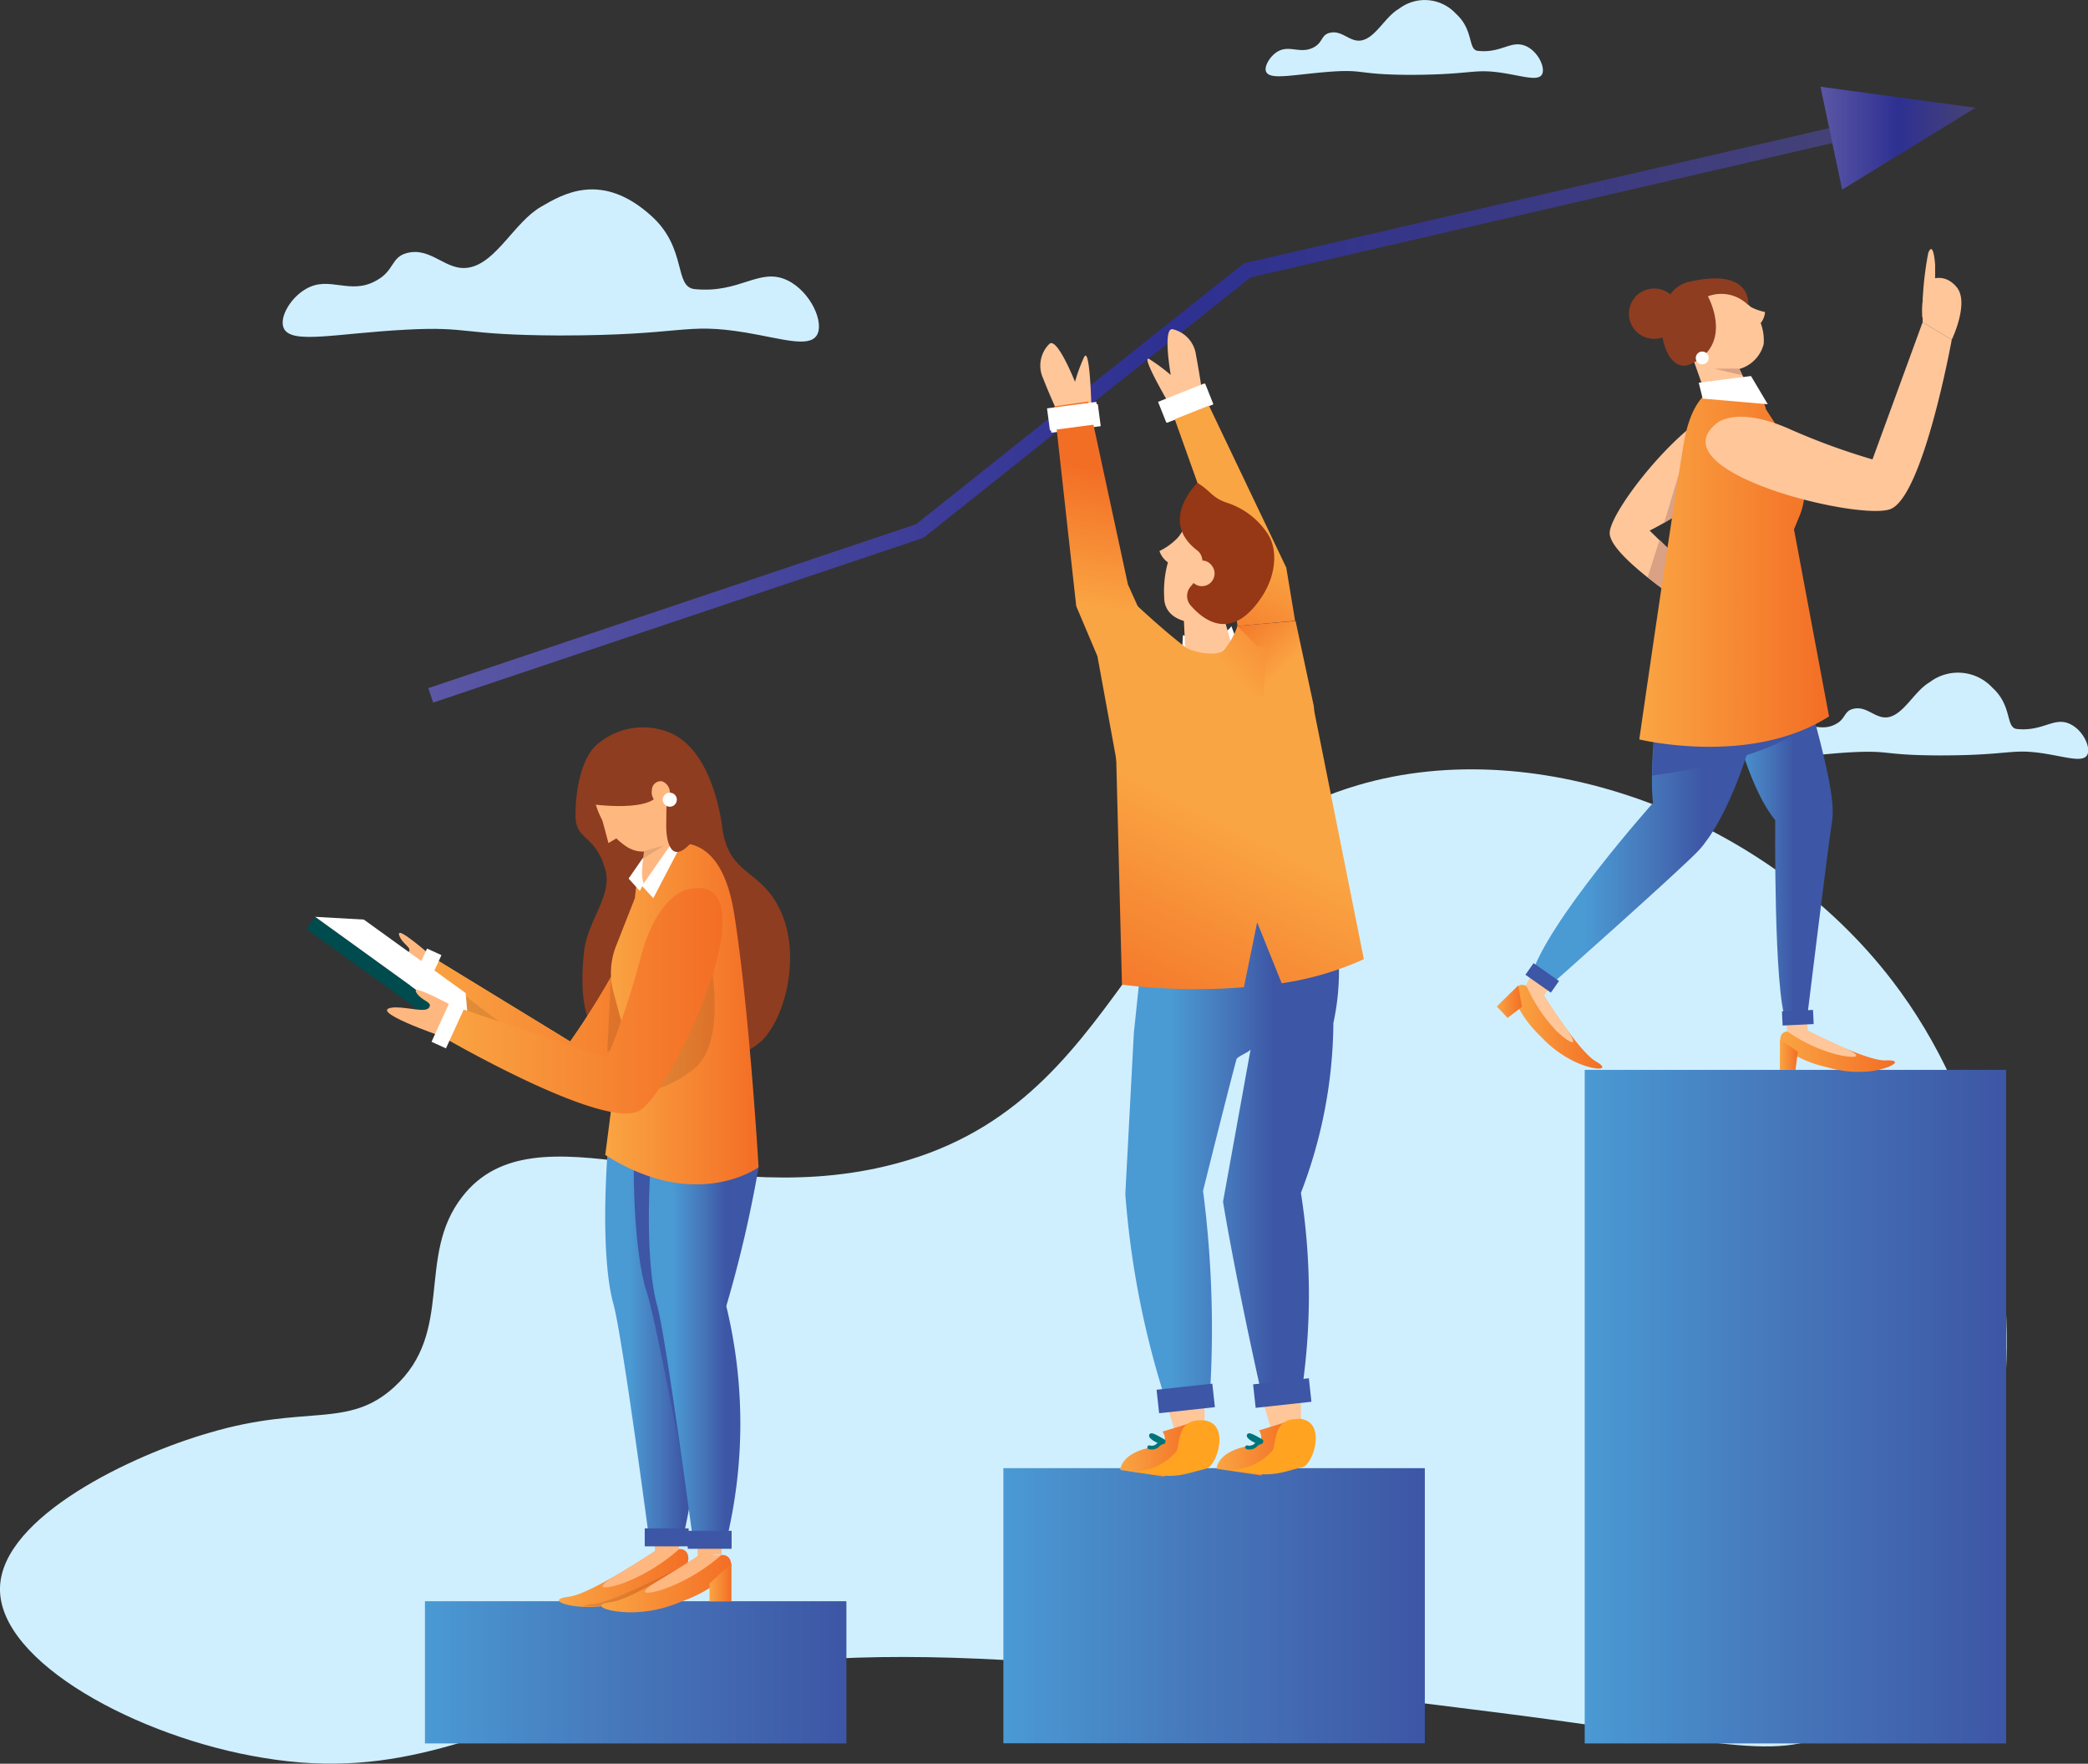 <svg xmlns="http://www.w3.org/2000/svg" xmlns:xlink="http://www.w3.org/1999/xlink" viewBox="0 0 136.99 115.71"><rect x="0" y="0" width="136.99" height="115.71" fill="#333333" stroke="none"/><defs><style>.cls-1{fill:#cfefff;}.cls-2{fill:url(#New_Gradient_Swatch_copy);}.cls-3{fill:url(#New_Gradient_Swatch_copy-2);}.cls-4{fill:url(#New_Gradient_Swatch_copy-3);}.cls-13,.cls-5{fill:none;}.cls-5{stroke-miterlimit:10;stroke:url(#Indigo);}.cls-6{fill:url(#Indigo-2);}.cls-7{fill:#ffc69a;}.cls-8{fill:#fff;}.cls-9{fill:url(#New_Gradient_Swatch_copy_2);}.cls-10{fill:url(#mindgrowth);}.cls-11{fill:#ffa320;}.cls-12{fill:url(#mindgrowth-2);}.cls-13{stroke:#007579;stroke-linecap:round;stroke-linejoin:round;stroke-width:0.25px;}.cls-14{fill:#3d56a5;}.cls-15{fill:#8e3d20;}.cls-16{fill:#ffb939;}.cls-17{fill:#ffb780;}.cls-18{opacity:0.1;}.cls-19{fill:url(#mindgrowth-3);}.cls-20{fill:url(#mindgrowth-4);}.cls-21{fill:url(#New_Gradient_Swatch_copy_2-2);}.cls-22{fill:url(#mindgrowth-5);}.cls-23{fill:url(#New_Gradient_Swatch_copy_2-3);}.cls-24{fill:url(#mindgrowth-6);}.cls-25{fill:#004b4e;}.cls-26{fill:url(#mindgrowth-7);}.cls-27{fill:url(#mindgrowth-8);}.cls-28{fill:#daa184;}.cls-29{fill:url(#mindgrowth-9);}.cls-30{fill:url(#New_Gradient_Swatch_copy_2-4);}.cls-31{fill:url(#mindgrowth-10);}.cls-32{fill:url(#New_Gradient_Swatch_copy_2-5);}.cls-33{opacity:0.36;}.cls-34{fill:url(#mindgrowth-11);}.cls-35{fill:url(#mindgrowth-12);}.cls-36{fill:url(#mindgrowth-13);}.cls-37{fill:url(#mindgrowth-14);}.cls-38{fill:url(#mindgrowth-15);}.cls-39{fill:url(#mindgrowth-16);}.cls-40{fill:url(#linear-gradient);}.cls-41{fill:#963815;}.cls-42{fill:url(#mindgrowth-17);}</style><linearGradient id="New_Gradient_Swatch_copy" x1="27.88" y1="109.71" x2="55.53" y2="109.71" gradientUnits="userSpaceOnUse"><stop offset="0" stop-color="#4a9ad4"/><stop offset="0.48" stop-color="#4676ba"/><stop offset="1" stop-color="#3d56a5"/></linearGradient><linearGradient id="New_Gradient_Swatch_copy-2" x1="65.83" y1="105.35" x2="93.48" y2="105.35" xlink:href="#New_Gradient_Swatch_copy"/><linearGradient id="New_Gradient_Swatch_copy-3" x1="103.97" y1="92.28" x2="131.62" y2="92.28" xlink:href="#New_Gradient_Swatch_copy"/><linearGradient id="Indigo" x1="28.1" y1="26.64" x2="125.49" y2="26.64" gradientUnits="userSpaceOnUse"><stop offset="0" stop-color="#5b57a5"/><stop offset="0.5" stop-color="#2e3092"/><stop offset="1" stop-color="#474374"/></linearGradient><linearGradient id="Indigo-2" x1="119.44" y1="9.06" x2="129.61" y2="9.06" xlink:href="#Indigo"/><linearGradient id="New_Gradient_Swatch_copy_2" x1="73.81" y1="74.39" x2="87.81" y2="74.39" gradientUnits="userSpaceOnUse"><stop offset="0.22" stop-color="#4a9ad4"/><stop offset="0.49" stop-color="#4676ba"/><stop offset="0.7" stop-color="#3d56a5"/></linearGradient><linearGradient id="mindgrowth" x1="73.5" y1="95.02" x2="78.43" y2="95.02" gradientUnits="userSpaceOnUse"><stop offset="0" stop-color="#faa543"/><stop offset="1" stop-color="#f36e25"/></linearGradient><linearGradient id="mindgrowth-2" x1="79.82" y1="94.94" x2="84.75" y2="94.94" xlink:href="#mindgrowth"/><linearGradient id="mindgrowth-3" x1="27.13" y1="65.48" x2="46.9" y2="65.48" xlink:href="#mindgrowth"/><linearGradient id="mindgrowth-4" x1="36.64" y1="103.5" x2="45.18" y2="103.5" xlink:href="#mindgrowth"/><linearGradient id="New_Gradient_Swatch_copy_2-2" x1="39.71" y1="83.01" x2="47.13" y2="83.01" xlink:href="#New_Gradient_Swatch_copy_2"/><linearGradient id="mindgrowth-5" x1="39.45" y1="103.85" x2="47.99" y2="103.85" xlink:href="#mindgrowth"/><linearGradient id="New_Gradient_Swatch_copy_2-3" x1="42.57" y1="83.11" x2="49.77" y2="83.11" xlink:href="#New_Gradient_Swatch_copy_2"/><linearGradient id="mindgrowth-6" x1="39.71" y1="66.51" x2="49.77" y2="66.51" xlink:href="#mindgrowth"/><linearGradient id="mindgrowth-7" x1="28.96" y1="65.65" x2="47.4" y2="65.65" xlink:href="#mindgrowth"/><linearGradient id="mindgrowth-8" x1="46.55" y1="103.81" x2="47.99" y2="103.81" xlink:href="#mindgrowth"/><linearGradient id="mindgrowth-9" x1="116.77" y1="68.98" x2="124.32" y2="68.98" xlink:href="#mindgrowth"/><linearGradient id="New_Gradient_Swatch_copy_2-4" x1="111.91" y1="52.05" x2="120.24" y2="52.05" xlink:href="#New_Gradient_Swatch_copy_2"/><linearGradient id="mindgrowth-10" x1="99.32" y1="67.34" x2="105.13" y2="67.34" xlink:href="#mindgrowth"/><linearGradient id="New_Gradient_Swatch_copy_2-5" x1="100.44" y1="50.95" x2="116.61" y2="50.95" xlink:href="#New_Gradient_Swatch_copy_2"/><linearGradient id="mindgrowth-11" x1="107.55" y1="37.12" x2="119.98" y2="37.12" xlink:href="#mindgrowth"/><linearGradient id="mindgrowth-12" x1="98.2" y1="65.71" x2="99.85" y2="65.71" xlink:href="#mindgrowth"/><linearGradient id="mindgrowth-13" x1="116.77" y1="69.19" x2="117.95" y2="69.19" xlink:href="#mindgrowth"/><linearGradient id="mindgrowth-14" x1="73.15" y1="40.19" x2="74.85" y2="31.36" xlink:href="#mindgrowth"/><linearGradient id="mindgrowth-15" x1="80.17" y1="34.85" x2="76.67" y2="42.41" xlink:href="#mindgrowth"/><linearGradient id="mindgrowth-16" x1="83.6" y1="44.46" x2="80.17" y2="40.81" xlink:href="#mindgrowth"/><linearGradient id="linear-gradient" x1="79.01" y1="42.42" x2="85.57" y2="36.6" xlink:href="#mindgrowth"/><linearGradient id="mindgrowth-17" x1="81.03" y1="54" x2="73.74" y2="68.7" xlink:href="#mindgrowth"/></defs><title>dataAsset 1</title><g id="Layer_2" data-name="Layer 2"><g id="OBJECTS"><path class="cls-1" d="M95.52.9A2.78,2.78,0,0,0,91.78.58c-.91.52-1.52,1.89-2.45,2.07-.78.15-1.27-.71-2.11-.49-.54.14-.42.6-1,.93-.9.5-1.6-.18-2.41.3-.5.3-.9,1-.74,1.32.26.56,1.78.18,4.13,0s1.78.18,5.21.2c4.3,0,4.21-.45,6.33-.1,1.21.2,2.14.5,2.41.1s-.19-1.48-1-1.87c-1-.46-1.6.45-3.14.3C96.27,3.32,96.74,2,95.52.9Z"/><path class="cls-1" d="M42.75,14.18c-3.3-3-5.87-1.41-7.23-.63-1.76,1-2.94,3.67-4.74,4-1.51.29-2.46-1.37-4.08-.95-1.05.27-.82,1.16-2,1.8-1.74,1-3.1-.36-4.65.57-1,.58-1.75,1.87-1.43,2.57.5,1.07,3.43.33,8,.09,4.31-.23,3.45.35,10.06.38,8.31,0,8.14-.87,12.25-.19,2.33.39,4.12,1,4.65.19s-.38-2.86-1.9-3.61c-1.85-.9-3.09.86-6.08.57C44.19,18.85,45.11,16.32,42.75,14.18Z"/><path class="cls-1" d="M130.72,45.12a3.07,3.07,0,0,0-4.12-.36c-1,.58-1.68,2.09-2.7,2.29-.86.16-1.4-.78-2.33-.54-.6.15-.47.66-1.14,1-1,.54-1.76-.21-2.65.32-.55.33-1,1.06-.81,1.46.28.62,2,.19,4.55.06s2,.2,5.74.21c4.74,0,4.64-.49,7-.1,1.34.22,2.36.55,2.66.1s-.22-1.63-1.09-2.05c-1.05-.52-1.76.48-3.46.32C131.55,47.79,132.07,46.34,130.72,45.12Z"/><path class="cls-1" d="M17.24,115.32C9.13,114-.14,109.05,0,104.15.13,99.49,8.73,95.43,13.73,94c6.37-1.89,9.09-.23,12.13-3,4-3.64,1.41-8.57,4.47-12.49,4.83-6.22,15.44.94,27.77-2,16.25-3.84,15.45-20.44,31-25C101,48,116,53.68,124.17,64.37c12.08,15.79,8.39,41.38-2.87,48.65-4.39,2.83-7.46,1.3-23-.66-28.65-3.6-43-5.4-57.78-1.31C31.61,113.52,26.33,116.85,17.24,115.32Z"/><rect class="cls-2" x="27.88" y="105.05" width="27.65" height="9.33"/><rect class="cls-3" x="65.83" y="96.32" width="27.65" height="18.05"/><rect class="cls-4" x="103.97" y="70.19" width="27.65" height="44.19"/><polyline class="cls-5" points="28.26 45.62 60.34 34.84 81.82 17.74 125.38 7.68"/><polygon class="cls-6" points="120.86 12.44 119.44 5.69 129.61 7.07 120.86 12.44"/><path class="cls-7" d="M71.61,26.88s-.09-4.35-.5-3.42a10.85,10.85,0,0,0-.58,1.59s-1.19-3-1.69-2.48a2,2,0,0,0-.4,2.26c.44,1.14,1,2.33,1,2.33Z"/><rect class="cls-8" x="69.77" y="25.81" width="1.46" height="3.27" transform="translate(88.47 -46.04) rotate(82.47)"/><path class="cls-7" d="M76.86,26.77S74.63,23,75.47,23.6a12.14,12.14,0,0,1,1.34,1s-.55-3.14.13-3a2,2,0,0,1,1.53,1.71c.23,1.19.41,2.48.41,2.48Z"/><rect class="cls-8" x="77.21" y="24.74" width="1.46" height="3.27" transform="matrix(0.37, 0.93, -0.93, 0.37, 73.51, -55.79)"/><path class="cls-9" d="M87.48,67.12a16.21,16.21,0,0,0-1.23-10.46c-3.66,2-10.86,1.57-10.86,1.57l-1,9.54-.56,10.57a58.5,58.5,0,0,0,2.73,13.79l2.81-.45a70.51,70.51,0,0,0-.44-13.55s1.41-5.69,2.19-8.63c.05-.19.88-.49.93-.66l-1.81,10S81,83.62,82.89,92l2.46-.36a42.92,42.92,0,0,0,0-13.38A31.5,31.5,0,0,0,87.48,67.12Z"/><polygon class="cls-7" points="76.54 92.13 77.07 93.86 79.03 93.71 79.03 91.76 76.54 92.13"/><path class="cls-10" d="M73.5,96.44s0-1.16,2.21-1.52c1.16-.19.56-1,.56-1l2.16-.66-2.05,3.62Z"/><path class="cls-11" d="M78.77,93.18c-1.45,0-1.34,1.24-1.56,2h0A3.63,3.63,0,0,1,74,96.5l2,.28a5,5,0,0,0,2-.13l1.22-.32c.71-.39,1.48-3.07-.34-3.15Z"/><path class="cls-11" d="M73.64,96.46l.35,0Z"/><polygon class="cls-7" points="82.89 92.04 83.39 93.78 85.36 93.63 85.35 91.68 82.89 92.04"/><path class="cls-12" d="M79.82,96.36s0-1.16,2.21-1.52c1.16-.19.57-1,.57-1l2.15-.66-2,3.62Z"/><path class="cls-11" d="M85.1,93.1c-1.46,0-1.35,1.24-1.57,2h0a3.6,3.6,0,0,1-3.21,1.3l2,.28a5,5,0,0,0,2-.13l1.22-.32c.71-.39,1.48-3.07-.34-3.15Z"/><path class="cls-11" d="M80,96.38l.36,0C79.88,96.36,79.66,96.34,80,96.38Z"/><path class="cls-13" d="M76.34,94.55s-1-.62-.8-.3a1.21,1.21,0,0,0,.79.36.73.73,0,0,0-.39.23.59.59,0,0,1-.54.11"/><path class="cls-13" d="M82.76,94.55s-1-.62-.81-.3a1.21,1.21,0,0,0,.79.36.77.77,0,0,0-.39.23.57.57,0,0,1-.53.11"/><rect class="cls-14" x="75.95" y="90.98" width="3.68" height="1.55" transform="translate(-9.48 8.96) rotate(-6.22)"/><rect class="cls-14" x="82.28" y="90.62" width="3.68" height="1.55" transform="translate(-9.4 9.65) rotate(-6.22)"/><path class="cls-8" d="M77.61,41.67l-.06,1.09a4.89,4.89,0,0,0,2.33.24,2,2,0,0,0,1.21-1.11l-.3-.81S80,42.35,77.61,41.67Z"/><path class="cls-15" d="M39.7,57c-.7-2.34-1.93-1.8-1.94-3.5s.4-3.74,1.36-4.61A4.61,4.61,0,0,1,43.78,48c3,1.08,3.57,6,3.62,6.38.44,3,2.39,2.63,3.68,5.11,1.64,3.13.34,7.73-1.35,9-2.23,1.72-9.19,3.29-10.57-.24-.43-1.12-1.24-2.1-.84-5.82C38.55,60.35,40.23,58.74,39.7,57Z"/><path class="cls-16" d="M45,58.75s-2-.11-4,3.68a52.82,52.82,0,0,1-3.59,5.9L27.88,62.5l-.75,2S36.21,73,38.74,72.15,50.92,58.76,45,58.75Z"/><path class="cls-17" d="M27.19,64.57S22.47,61.63,24.62,62c1,.18,1.88.81,2.18.48s-.42-.52-.61-1.15,2.12,1.41,2.12,1.41Z"/><g class="cls-18"><polygon points="30.34 65.2 34.45 68.33 30 66.76 30.34 65.2"/></g><path class="cls-19" d="M45,58.75s-2-.11-4,3.68a52.82,52.82,0,0,1-3.59,5.9L27.88,62.5l-.75,2S36.21,73,38.74,72.15,50.92,58.76,45,58.75Z"/><path class="cls-17" d="M27.19,64.57S22.47,61.63,24.62,62c1,.18,1.88.81,2.18.48s-.42-.52-.61-1.15,2.12,1.41,2.12,1.41Z"/><g class="cls-18"><polygon points="30.34 65.2 34.45 68.33 30 66.76 30.34 65.2"/></g><rect class="cls-8" x="27.35" y="62.31" width="1.04" height="2.97" transform="translate(29.04 -5.81) rotate(24.56)"/><g class="cls-18"><polygon points="40.09 64.1 39.84 69.01 42.57 67.7 40.09 64.1"/></g><path class="cls-20" d="M43,101.75s-4.21,2.82-5.66,3-.32.67,1.28.68a8.47,8.47,0,0,0,3.34-.72A8.92,8.92,0,0,0,44.82,103l0,0c.54-.51.44-1.44-.29-1.37Z"/><g class="cls-18"><path d="M38.59,105.39a8.47,8.47,0,0,0,3.34-.72A8.92,8.92,0,0,0,44.82,103l0,0a1.15,1.15,0,0,0,.28-.42c-1.1.58-4.91,2.53-6.15,2.65-.38,0-.58.1-.65.18Z"/></g><polygon class="cls-17" points="42.97 101.75 42.93 100.57 44.51 100.51 44.55 101.61 42.97 101.75"/><path class="cls-17" d="M43,101.75s-.82.53-2.61,1.62-.35.81.59.46a12.05,12.05,0,0,0,3.6-2.22Z"/><path class="cls-21" d="M41.21,64.83l5.51,4.84s1.74,2.92-1.94,15.92a32.57,32.57,0,0,1,0,15.41l-2.16.2s-1.79-13.58-2.38-15.67C39.53,83,39.25,76.16,41.21,64.83Z"/><path class="cls-22" d="M45.78,102.1s-4.21,2.82-5.66,3-.32.67,1.27.68a8.38,8.38,0,0,0,3.34-.72,8.71,8.71,0,0,0,2.89-1.67l0,0c.54-.51.44-1.44-.3-1.37Z"/><polygon class="cls-17" points="45.78 102.1 45.74 100.92 47.31 100.86 47.35 101.96 45.78 102.1"/><path class="cls-17" d="M45.78,102.1s-.82.53-2.61,1.62-.35.81.59.46A11.93,11.93,0,0,0,47.35,102Z"/><path class="cls-14" d="M43.92,85.5c-.62-2.42-.73-8.85,1.26-19.32L42.42,64c-1.41,11.42-.8,18.26,0,20.73.7,2.05,3.14,15.53,3.14,15.53l.18,0C45.43,97,44.36,87.25,43.92,85.5Z"/><path class="cls-23" d="M44.07,64.93l5.7,11.65a81.25,81.25,0,0,1-2.12,9.11,32.65,32.65,0,0,1,0,15.41l-2.15.19s-1.8-13.58-2.39-15.66C42.4,83.12,42.11,76.26,44.07,64.93Z"/><path class="cls-24" d="M41.85,57.17a2.27,2.27,0,0,1,1.41-1.6c1.52-.55,4.07-.67,4.89,4.27,1,6.19,1.62,16.74,1.62,16.74s-4.08,3-10.06-.81l1.11-8.56-.58-2.15a4.82,4.82,0,0,1,.18-3l1.23-3.13Z"/><g class="cls-18"><path d="M46.17,60.82s2,7.23-.67,9.33-4.63,1.33-4.63,1.33Z"/></g><polygon class="cls-8" points="43.09 54.97 41.24 57.64 41.98 58.45 43.67 55.19 43.09 54.97"/><path class="cls-17" d="M42.34,50.15h2.11l-.25,6c-1.34,2-1.66,1.94-1.66,1.94-.69.11-.34-1.65-.24-2.69Z"/><polygon class="cls-8" points="43.97 55.46 42.12 58.12 42.86 58.93 44.56 55.67 43.97 55.46"/><path class="cls-17" d="M38.91,51a5,5,0,0,0,2.22,4.56c1.64,1,3.21-.6,3.57-2.49.33-1.68-.2-3.72-1.6-4.52A2.81,2.81,0,0,0,38.91,51Z"/><path class="cls-15" d="M39.29,50.2s2.18-1.59,5.51,2.53c.72.9,1.17-6.6-4.52-4.4-2.35.92-1.5,4.54-1.5,4.54S37.72,50.93,39.29,50.2Z"/><g class="cls-18"><polygon points="42.14 56.37 43.58 55.46 42.23 55.84 42.14 56.37"/></g><path class="cls-15" d="M38.57,52.73s4.73.73,4.72-1c0-1.1,1.69-.69,1-1.13C37.22,45.9,38.57,52.73,38.57,52.73Z"/><rect class="cls-25" x="24.94" y="57.97" width="0.98" height="12.43" transform="translate(-41.49 47.22) rotate(-54.16)"/><polygon class="cls-8" points="30.55 65.15 30.75 67.42 20.68 60.15 23.87 60.33 30.55 65.15"/><path class="cls-26" d="M45.11,58.35s-2,.33-3.08,4.48a51.6,51.6,0,0,1-2.19,6.56l-10.6-3.55L29,68s10.76,6.27,13,4.84S50.87,57,45.11,58.35Z"/><path class="cls-17" d="M29,68s-5.26-1.8-3.08-1.91c1,0,2,.37,2.24,0s-.53-.41-.86-1,2.38.9,2.38.9Z"/><path class="cls-15" d="M44.31,50.58c-.63.24-.58,2.39-.6,3.6,0,.91.26,2.57,1.57,1.18a3.12,3.12,0,0,0,.85-3.3C45.76,51.17,44.83,50.37,44.31,50.58Z"/><path class="cls-17" d="M43.94,52.13c0,.4-.35.67-.67.59a.78.78,0,0,1-.5-.88.58.58,0,0,1,.67-.58A.79.79,0,0,1,43.94,52.13Z"/><path class="cls-8" d="M43.52,52.64a.46.46,0,0,0,.6.25.46.46,0,1,0-.6-.25Z"/><polygon class="cls-17" points="39.44 53.52 39.92 55.31 40.85 54.76 39.44 53.52"/><rect class="cls-8" x="28.88" y="65.73" width="1.04" height="2.97" transform="translate(30.6 -6.14) rotate(24.56)"/><polygon class="cls-27" points="47.99 102.56 47.99 105.06 46.55 105.06 46.55 103.89 47.99 102.56"/><rect class="cls-14" x="45.12" y="100.43" width="2.88" height="1.18"/><rect class="cls-14" x="42.3" y="100.27" width="2.88" height="1.18"/><path class="cls-7" d="M114.84,27.73s.5,1.37-1.75,3.61a19.62,19.62,0,0,1-4.86,3.47l6.55,6.4-.68.73s-8.58-5.06-8.49-7S113.58,23.56,114.84,27.73Z"/><path class="cls-28" d="M108.1,37.87c.71.58,1.51,1.15,2.28,1.69l1.31-.06,0-1.34-2.81-2.74Z"/><path class="cls-28" d="M111.13,27.84l-1.95,6.46a21.92,21.92,0,0,0,2.31-1.56l-.15-5.05Z"/><path class="cls-29" d="M118.61,67.63s3.87,2,5.12,1.94.34.54-1,.71a7.35,7.35,0,0,1-2.92-.28,7.5,7.5,0,0,1-2.63-1.13h0c-.51-.38-.52-1.18.11-1.2Z"/><polygon class="cls-7" points="118.61 67.63 118.52 66.61 117.18 66.72 117.25 67.66 118.61 67.63"/><path class="cls-7" d="M118.61,67.63s.75.36,2.38,1.11.39.65-.45.45a10.22,10.22,0,0,1-3.29-1.53Z"/><path class="cls-30" d="M116.35,37l-4.44,1.1s1.5,12,4.56,15.71c0,0-.11,11.18.71,13.2l1.35,0s1.38-11.3,1.66-13.06C120.54,51.83,119.08,47.69,116.35,37Z"/><path class="cls-7" d="M113.62,19.33a3.18,3.18,0,0,1,2.09,3.25,2.28,2.28,0,0,1-3.12,1.52,3.23,3.23,0,0,1-2.21-2.78A2.32,2.32,0,0,1,113.62,19.33Z"/><path class="cls-7" d="M112.73,21.31l-2.17.77,1.86,5.26a1.45,1.45,0,0,0,1.85.89h0a1.45,1.45,0,0,0,.82-2Z"/><path class="cls-15" d="M112.05,19.44s1.76,3.14-1.14,4.45c-2,.92-3-4.73-.07-5.41,4.18-.94,3.85,1.52,3.85,1.52A2.51,2.51,0,0,0,112.05,19.44Z"/><path class="cls-8" d="M111.38,23.78a.43.43,0,0,0,.6,0,.42.42,0,0,0-.6-.59A.42.42,0,0,0,111.38,23.78Z"/><polygon class="cls-28" points="114.31 24.62 112.47 24.19 114.11 24.18 114.31 24.62"/><path class="cls-15" d="M110.17,20.58a1.65,1.65,0,1,1-1.65-1.65A1.64,1.64,0,0,1,110.17,20.58Z"/><path class="cls-31" d="M101.29,65.32s2.31,3.68,3.39,4.3,0,.64-1.24.09A7.36,7.36,0,0,1,101.09,68a7.48,7.48,0,0,1-1.68-2.32v0c-.25-.59.16-1.29.71-1Z"/><polygon class="cls-7" points="101.29 65.32 102.25 64 100.53 63.81 100.11 64.65 101.29 65.32"/><path class="cls-7" d="M101.29,65.32s.45.7,1.48,2.18,0,.76-.63.16a10.29,10.29,0,0,1-2-3Z"/><path class="cls-32" d="M116.61,38.84l-6.29-1.72s-2.38,10.81-1.87,15.56c0,0-7,7.84-8,11.39l1.12.7s8.68-7.69,9.9-9C112.92,54.19,115.75,49,116.61,38.84Z"/><path class="cls-14" d="M119,47l-8.73-1.88s-.62.37-1.48.92a46.37,46.37,0,0,0-.39,4.84c7.39-1,10-3,10.67-3.61A2.68,2.68,0,0,0,119,47Z"/><g class="cls-33"><polygon points="117.59 43.74 110.55 46.45 108.94 44.31 117.59 43.74"/></g><polygon class="cls-8" points="116.4 31.81 118.22 43.69 111.69 44.23 113.2 29.86 116.4 31.81"/><path class="cls-34" d="M115.86,26.85a1.89,1.89,0,0,0-1.2-1.37c-1.3-.48-3.49-.58-4.2,3.65-.88,5.31-2.91,19.38-2.91,19.38S114.85,50.3,120,47L117.7,34.73,118,34a4.55,4.55,0,0,0-.34-4.36Z"/><path class="cls-7" d="M126.12,20.82a21.82,21.82,0,0,1,.39-4.23c.35-.86.45.79.45.79v3.39Z"/><path class="cls-7" d="M112.64,27.76s1.26-1.13,4.64.33a44.11,44.11,0,0,0,5.57,2.05l3.29-9,1.91,1.15S126.17,32.65,124,33.41,108.68,30.92,112.64,27.76Z"/><path class="cls-7" d="M128.05,22.29s1.16-2.4.34-3.43-1.93-.55-2-.25c0,.09-.08.27-.13.47a5.4,5.4,0,0,0-.12,1.79l0,.27Z"/><path class="cls-7" d="M114.39,19.84a3.58,3.58,0,0,0,1.41.63,1.29,1.29,0,0,1-.39.84Z"/><polygon class="cls-35" points="99.61 64.65 98.2 66.03 98.91 66.78 99.85 66.06 99.61 64.65"/><polygon class="cls-36" points="116.78 68.19 116.77 70.19 117.8 70.19 117.95 69 116.78 68.19"/><rect class="cls-14" x="100.16" y="63.69" width="2.04" height="0.93" transform="translate(55.31 -46.52) rotate(35.11)"/><rect class="cls-14" x="116.93" y="66.31" width="2.04" height="0.93" transform="translate(-2.97 5.54) rotate(-2.66)"/><polygon class="cls-8" points="115.98 26.52 114.88 24.67 111.45 25.11 111.71 26.15 115.98 26.52"/><path class="cls-7" d="M78.09,34.18a7,7,0,0,0-1.71,5c0,2,3.07,2.07,4.73,1a4.51,4.51,0,0,0,2.06-4.49C82.67,33.64,79.72,32.51,78.09,34.18Z"/><path class="cls-7" d="M77.45,35.08a4.19,4.19,0,0,1-1.38,1.07,1.48,1.48,0,0,0,.66.81Z"/><path class="cls-37" d="M78,47.24l-2.65-5.9-1.35-3-2.59-12-2.25.32,1.45,13.11L72,43.05l1.69,9.25c.42,1,2.25-2,3.26-2.46A2,2,0,0,0,78,47.24Z"/><rect class="cls-8" x="69.71" y="25.79" width="1.46" height="3.27" transform="matrix(0.13, 0.99, -0.99, 0.13, 88.4, -46)"/><polygon class="cls-38" points="80.75 37.81 76.63 26.26 78.71 25.34 84.39 37.24 84.97 40.73 81.19 41.07 80.75 37.81"/><path class="cls-39" d="M84.33,49.12A2,2,0,0,1,82,47.48l-.85-6.41L85,40.74l1.2,5.6A2.67,2.67,0,0,1,84.33,49.12Z"/><rect class="cls-8" x="77.16" y="24.72" width="1.46" height="3.27" transform="matrix(0.37, 0.93, -0.93, 0.37, 73.46, -55.75)"/><polygon class="cls-7" points="77.61 39.26 77.9 45.75 81.46 44.62 79.78 38.69 77.61 39.26"/><path class="cls-40" d="M82.49,42.41l-1.3-1.34a5.19,5.19,0,0,1-.87,1.56c-.36.48-2.08.18-2.56-.18-1.67-1.29-3.46-3-3.46-3l1.64,3.9-.89.19v.11l1.33,3.15s6.52-.53,6.52-.66.17-3.76.17-3.76Z"/><path class="cls-41" d="M78.56,31.68s-2.59,2.49,0,4.44c0,0,1,.69-.46,2.38a.94.94,0,0,0,0,1.2c.86,1,2.74,2.48,4.74-.63.92-1.45,1-3.14.27-4.14A5.05,5.05,0,0,0,80.55,33C79.51,32.67,79.45,32.21,78.56,31.68Z"/><path class="cls-7" d="M79.49,37.09a.83.83,0,1,1-1-.21A.76.76,0,0,1,79.49,37.09Z"/><path class="cls-42" d="M82.48,60.51l1.61,4a20.29,20.29,0,0,0,5.39-1.58L86,45.53s-11,.65-12.91-1.4l.52,20.47a40.08,40.08,0,0,0,8,.17Z"/></g></g></svg>